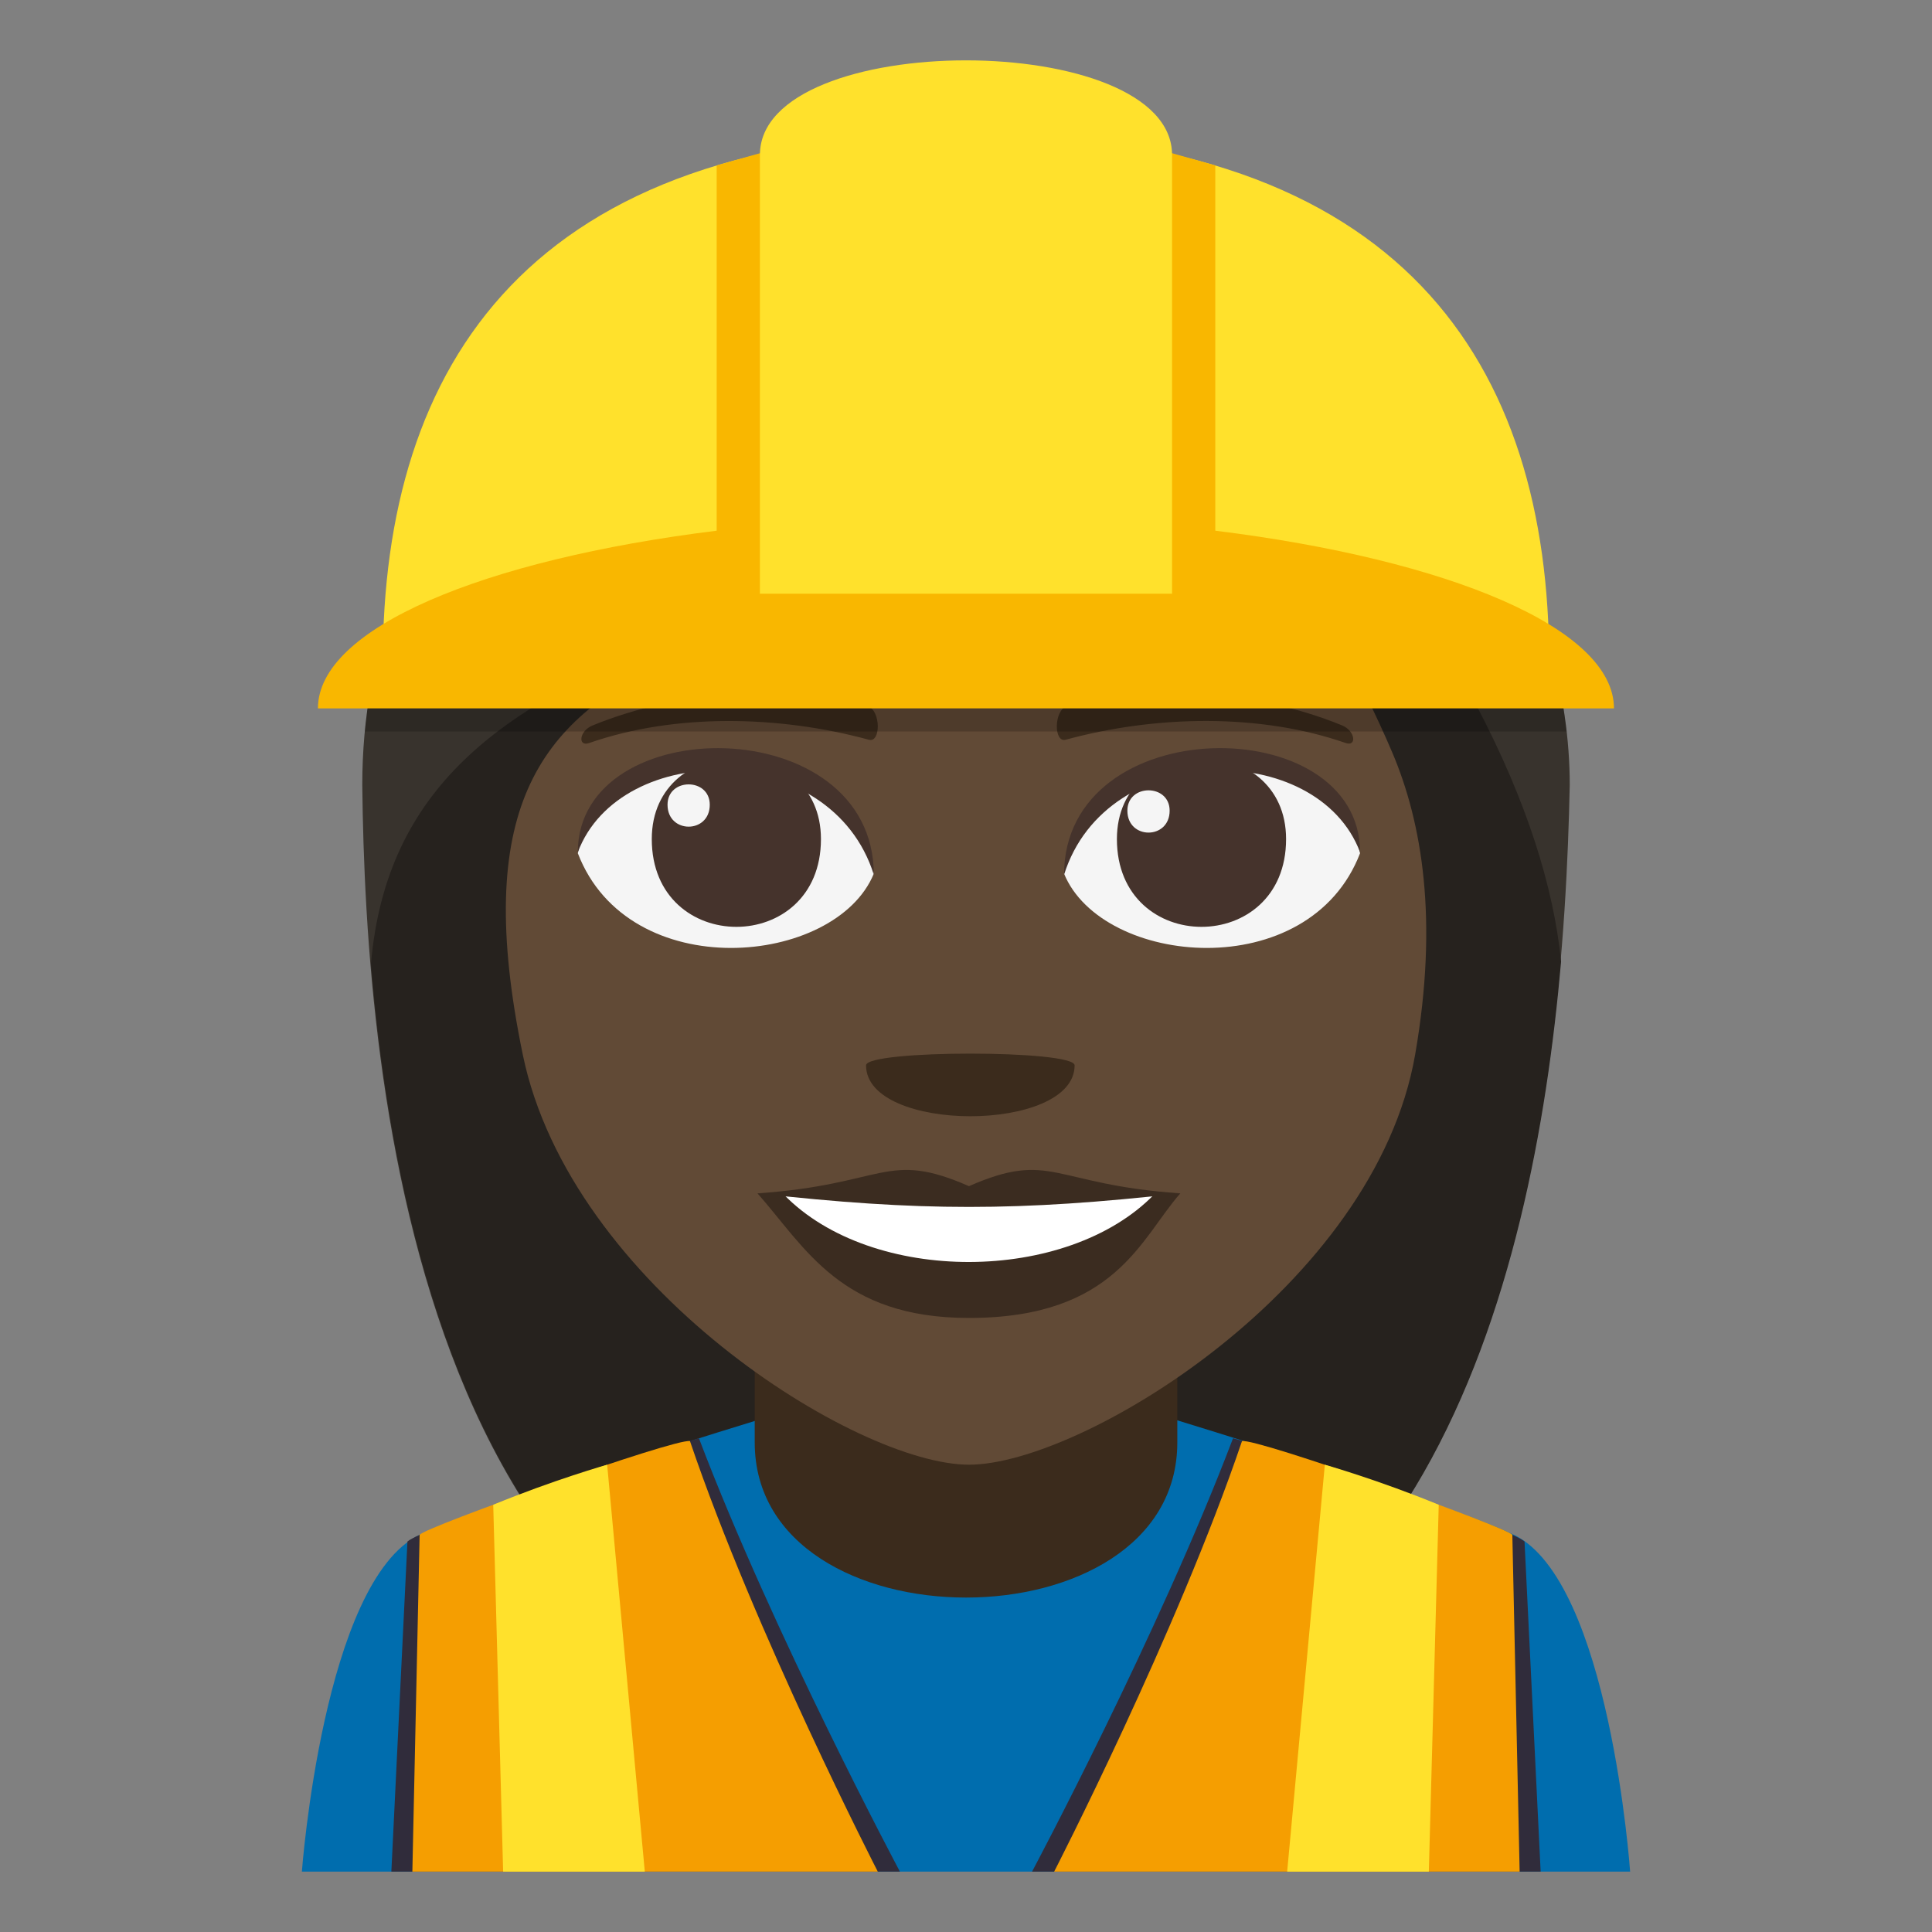 <?xml version="1.0" encoding="utf-8"?>
<!-- Generator: Adobe Illustrator 15.0.0, SVG Export Plug-In . SVG Version: 6.00 Build 0)  -->
<!DOCTYPE svg PUBLIC "-//W3C//DTD SVG 1.1//EN" "http://www.w3.org/Graphics/SVG/1.1/DTD/svg11.dtd">
<svg version="1.1" id="Layer_1" xmlns="http://www.w3.org/2000/svg" xmlns:xlink="http://www.w3.org/1999/xlink" x="0px" y="0px"
	 width="64px" height="64px" viewBox="0 0 64 64" enable-background="new 0 0 64 64" xml:space="preserve">
<rect x="0" y="0" width="64" height="64" fill="#808080" stroke="none"/>
<path fill="#38332D" d="M41.834,11.631c-5.006-6.117-29.833-3.666-29.833,14.372c0.104,9.691,1.764,31.704,19.947,31.704
	c18.181,0,19.844-21.92,20.052-31.704C52,19.994,48.364,12.892,41.834,11.631z"/>
<path fill="#26221E" d="M12.289,31.924c0.895,10.693,4.62,25.783,19.676,25.783c15.105,0,18.807-15.124,19.748-25.854
	c-0.495-4.94-3.549-11.321-10.17-18.844C27.97,21.428,13.309,20.116,12.289,31.924z"/>
<path fill="#006DAE" d="M13.901,50.842C16.102,49.785,25.233,47,25.233,47h13.603c0,0,9.123,2.781,11.311,3.84
	C53.328,52.377,54,62,54,62H10C10,62,10.71,52.371,13.901,50.842z"/>
<path fill="#302C3B" d="M13.497,51.066c0.47-0.436,7.471-2.824,9.656-3.422C25.614,54.129,29.811,62,29.811,62H12.964L13.497,51.066
	z"/>
<path fill="#F59E01" d="M13.901,50.842c0.17-0.254,8.467-3.207,8.955-3.104C25.009,54.088,29.078,62,29.078,62H13.66L13.901,50.842z
	"/>
<path fill="#FFE12C" d="M16.339,49.848c1.979-0.818,3.774-1.328,3.774-1.328L21.36,62h-4.693L16.339,49.848z"/>
<path fill="#302C3B" d="M50.502,51.066c-0.471-0.436-7.471-2.824-9.656-3.422C38.385,54.129,34.188,62,34.188,62h16.848
	L50.502,51.066z"/>
<path fill="#F59E01" d="M50.098,50.842c-0.17-0.254-8.467-3.207-8.955-3.104C38.99,54.088,34.92,62,34.92,62h15.42L50.098,50.842z"
	/>
<path fill="#FFE12C" d="M47.66,49.848c-1.98-0.818-3.773-1.328-3.773-1.328L42.639,62h4.693L47.66,49.848z"/>
<path fill="#3B2B1C" d="M25.001,47.781c0,6.854,13.999,6.854,13.999,0c0-4.18,0-11.09,0-11.09H25.001
	C25.001,36.691,25.001,42.385,25.001,47.781z"/>
<path fill="#614A36" d="M46.124,24.935c-2.112-4.98-5.984-10.383-5.984-10.383c-14.171,8.515-26.15,4.241-22.823,20.38
	C18.894,42.588,28.367,48.52,32.1,48.52c3.729,0,13.44-5.886,14.779-13.588C47.654,30.47,47.108,27.254,46.124,24.935z"/>
<path fill="#F5F5F5" d="M45.054,28.264c-1.688,4.394-8.548,3.748-9.806,0.677C36.203,24.002,44.127,23.58,45.054,28.264z"/>
<path fill="#45332C" d="M36.999,27.796c0,3.876,5.604,3.876,5.604,0C42.604,24.199,36.999,24.199,36.999,27.796z"/>
<path fill="#45332C" d="M45.054,28.232c0-4.717-9.806-4.717-9.806,0.746C36.65,24.496,43.652,24.496,45.054,28.232z"/>
<path fill="#F5F5F5" d="M19.141,28.264c1.687,4.394,8.549,3.748,9.805,0.677C27.99,24.002,20.068,23.58,19.141,28.264z"/>
<path fill="#45332C" d="M27.195,27.796c0,3.876-5.604,3.876-5.604,0C21.591,24.199,27.195,24.199,27.195,27.796z"/>
<path fill="#45332C" d="M19.141,28.232c0-4.716,9.805-4.716,9.805,0.744C27.545,24.496,20.541,24.496,19.141,28.232z"/>
<path fill="#F5F5F5" d="M37.346,26.854c0,0.969,1.4,0.969,1.4,0C38.746,25.956,37.346,25.956,37.346,26.854z"/>
<path fill="#F5F5F5" d="M23.512,26.658c0,0.968-1.399,0.968-1.399,0C22.112,25.759,23.512,25.759,23.512,26.658z"/>
<path fill="#3B2C20" d="M39.1,39.531c-1.316,1.49-2.14,4.128-7.003,4.128c-4.242,0-5.411-2.323-7.004-4.128H39.1z"/>
<path fill="#FFFFFF" d="M38.225,39.576c-2.881,2.952-9.336,2.992-12.256,0H38.225z"/>
<path fill="#3B2C20" d="M32.098,39.293c-2.744-1.203-2.766-0.049-7.005,0.238c5.353,0.6,8.655,0.6,14.007,0
	C34.863,39.244,34.841,38.09,32.098,39.293z"/>
<path fill="#3B2B1C" d="M44.459,24.03c-2.971-1.224-7.033-1.462-9.121-0.646c-0.439,0.173-0.427,1.226-0.038,1.121
	c2.991-0.814,6.437-0.879,9.271,0.106C44.951,24.747,44.904,24.215,44.459,24.03z"/>
<path fill="#3B2B1C" d="M19.627,24.033c2.97-1.225,7.033-1.463,9.121-0.648c0.44,0.173,0.428,1.228,0.037,1.121
	c-2.992-0.814-6.436-0.879-9.269,0.108C19.135,24.747,19.181,24.215,19.627,24.033z"/>
<path fill="#3B2B1C" d="M35.598,35.291c0,2.248-6.909,2.248-6.909,0C28.688,34.773,35.598,34.773,35.598,35.291z"/>
<path fill="#FFE12C" d="M51.318,21.951H12.68c0-9.869,4.833-17.539,19.318-17.539C46.484,4.412,51.318,12.082,51.318,21.951z"/>
<path fill="#F9B700" d="M40.258,17.58V5.48L32,3.145L23.741,5.48v12.1c-7.757,0.961-13.209,3.234-13.209,5.887h42.933
	C53.465,20.814,48.014,18.541,40.258,17.58z"/>
<path fill="#FFE12C" d="M38.826,19.668H25.173V5.133c0-4.178,13.653-4.178,13.653,0V19.668z"/>
<polygon opacity="0.2" points="51.898,24.232 12.084,24.232 12.174,23.467 51.794,23.467 "/>
</svg>
